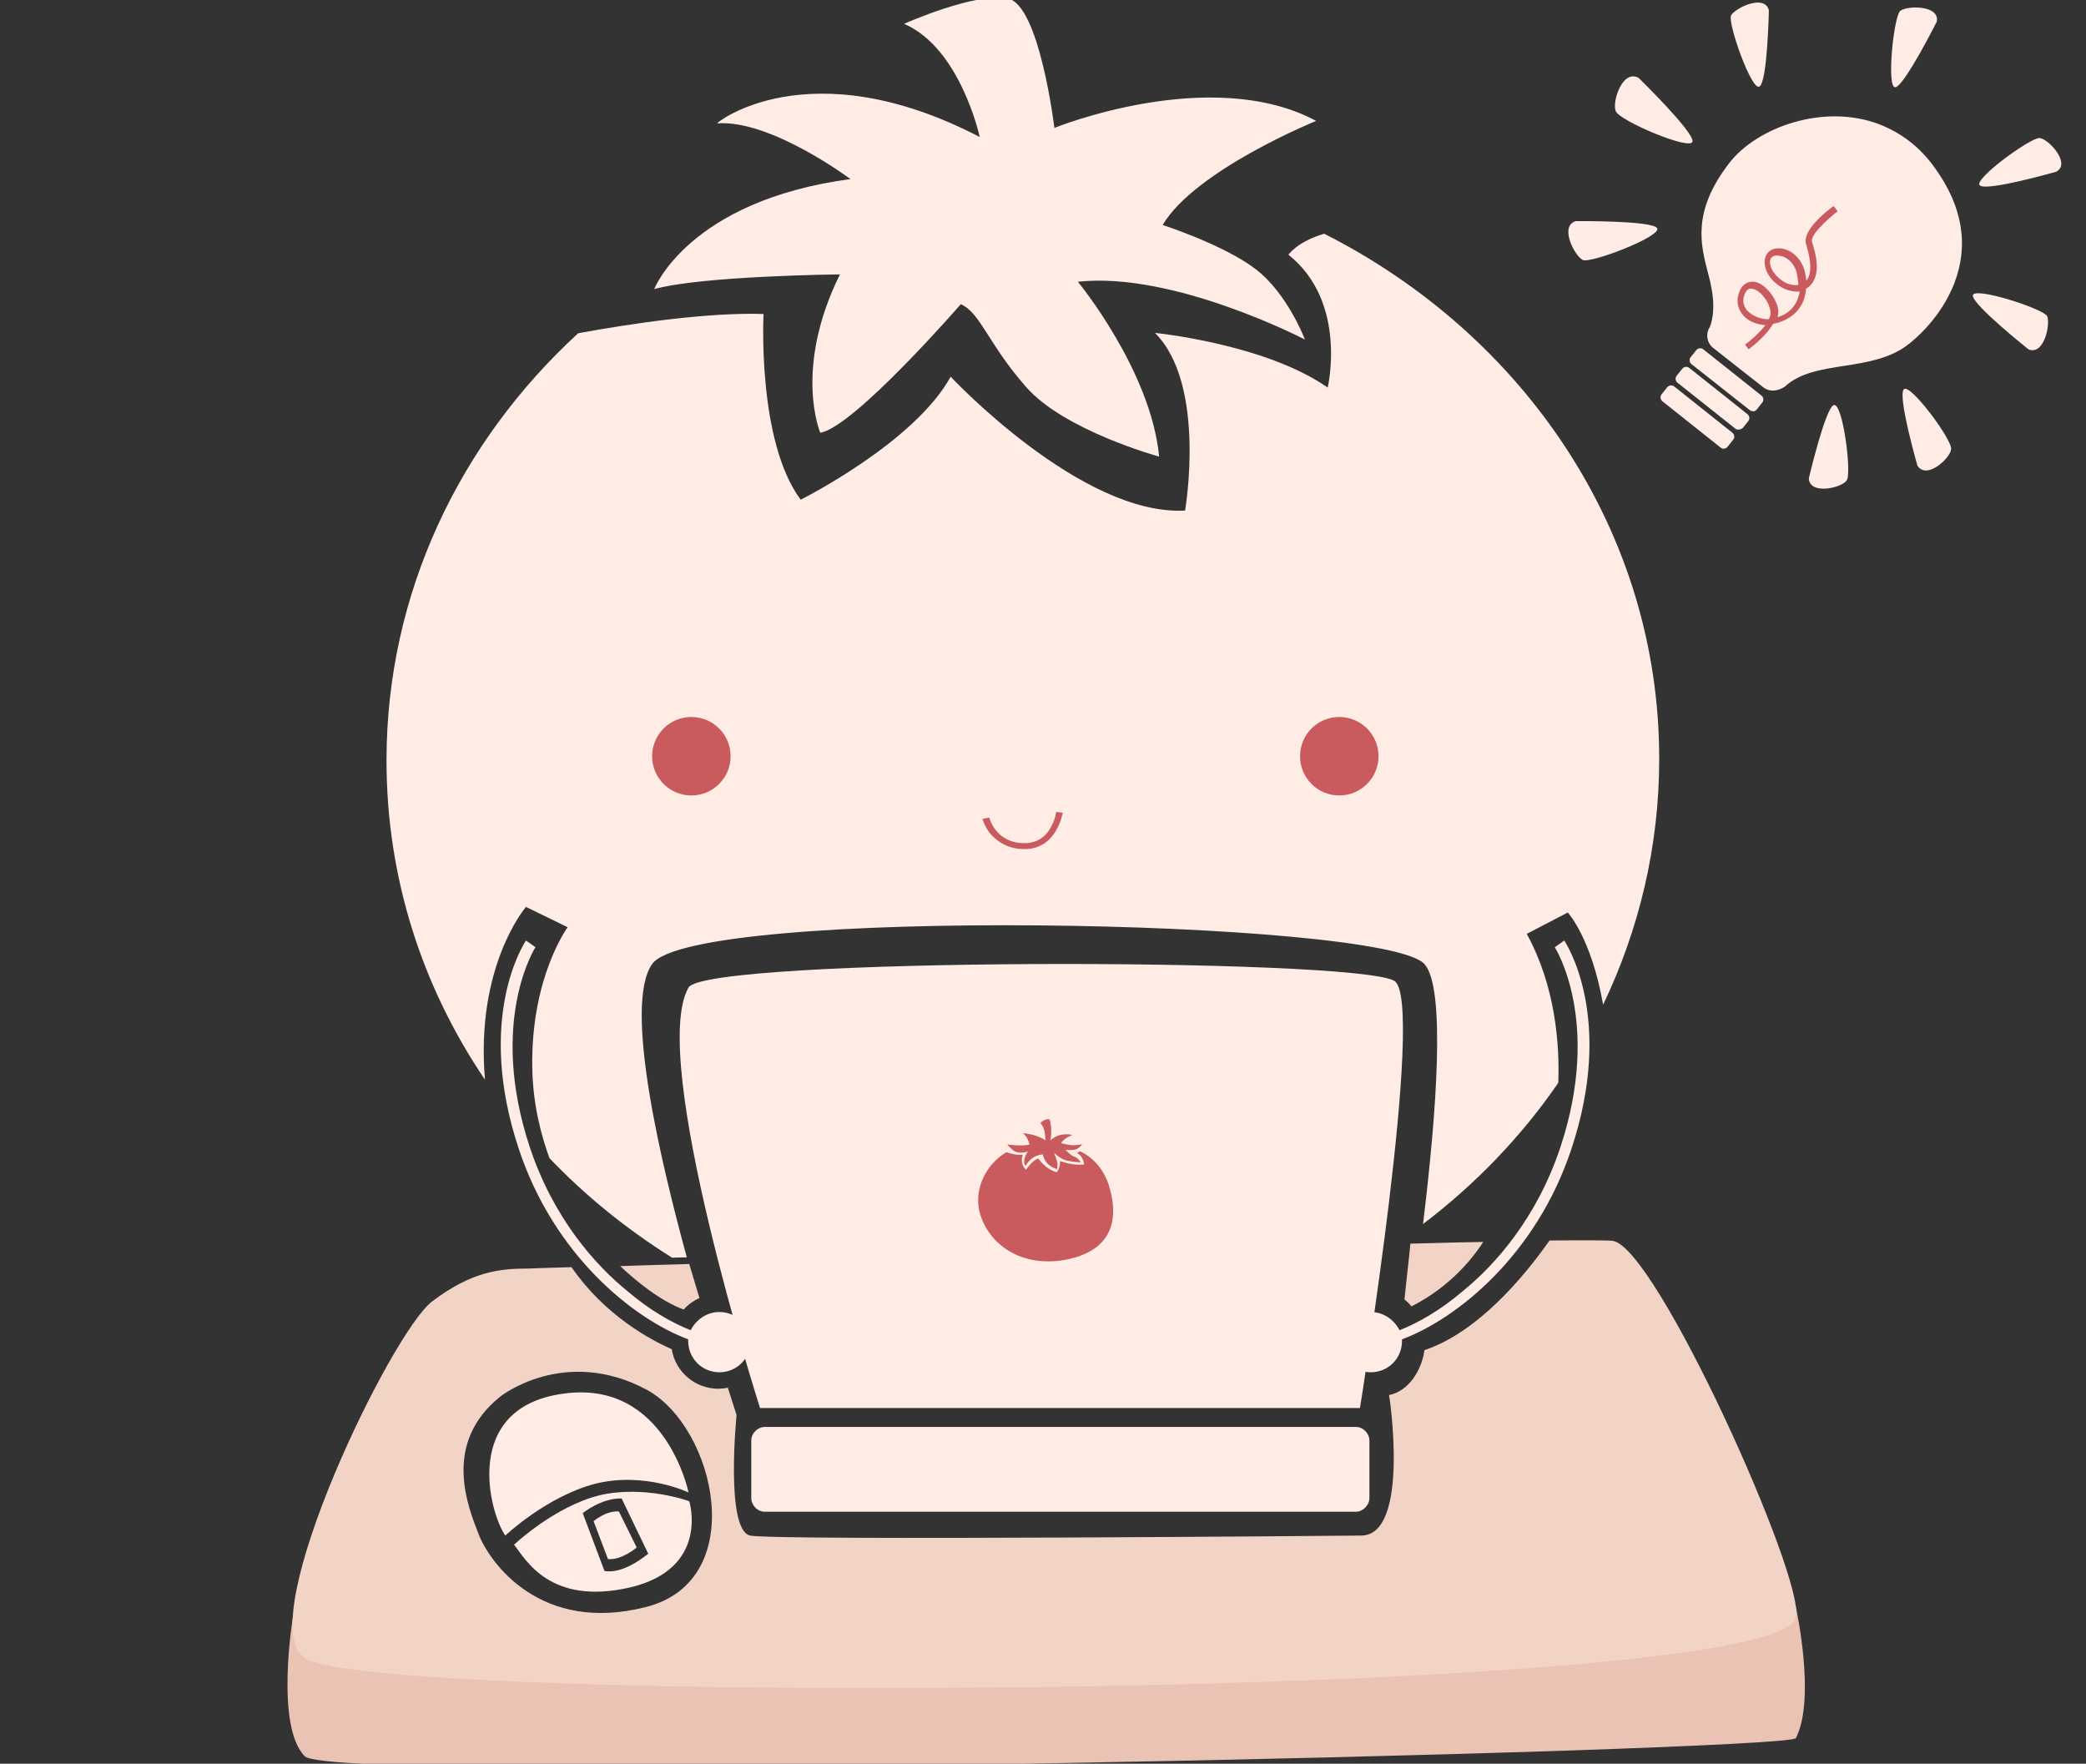 <?xml version="1.0" encoding="utf-8"?>
<!-- Generator: Adobe Illustrator 22.0.0, SVG Export Plug-In . SVG Version: 6.00 Build 0)  -->
<svg version="1.1" id="Layer_1" xmlns="http://www.w3.org/2000/svg" xmlns:xlink="http://www.w3.org/1999/xlink" x="0px" y="0px"
	 viewBox="0 0 595.3 503.3" style="enable-background:new 0 0 595.3 503.3;" xml:space="preserve">
<rect x="0" y="0" width="595.3" height="503.3" fill="#333333" stroke="none"/>
<style type="text/css">
	.st0{fill:#EAC3B5;}
	.st1{fill:#F2D4C7;}
	.st2{fill:#FFEDE5;}
	.st3{fill:#C95B5E;}
</style>
<g>
	<g>
		<g>
			<path class="st0" d="M83.6,461.4c0,0-5.2,31.2,3.4,39.8c8.3,8.3,423.4-1.4,425.5-5.2c5.8-11.2,0-37.4,0-37.4l-404.8,2.8
				L83.6,461.4L83.6,461.4z"/>
			<g>
				<path class="st1" d="M249.9,359C250.1,359,250.1,359,249.9,359C250.1,359,250.1,359,249.9,359z"/>
				<path class="st1" d="M244.4,359.2c1.9-0.1,3.6-0.1,5.5-0.2C248.1,359,246.2,359.2,244.4,359.2z"/>
				<path class="st1" d="M242.6,359.3c0.6,0,1.4,0,2-0.1C243.8,359.2,243.2,359.3,242.6,359.3z"/>
				<path class="st1" d="M269.6,358.4c0.2,0,0.5,0,0.7,0C270.1,358.4,269.8,358.4,269.6,358.4z"/>
				<path class="st1" d="M270.4,358.4c2.2-0.1,4.2-0.1,6.5-0.2C274.5,358.3,272.3,358.3,270.4,358.4z"/>
				<path class="st1" d="M237.3,359.4c1.9-0.1,3.4-0.1,5.2-0.2C240.8,359.3,238.9,359.4,237.3,359.4z"/>
				<path class="st1" d="M250.1,359c6.3-0.2,12.9-0.4,19.5-0.6C262.9,358.7,256.4,358.9,250.1,359z"/>
				<path class="st1" d="M207.7,395.9c0.2-0.1,0.5-0.1,0.6-0.2C208.2,395.8,208,395.9,207.7,395.9z"/>
				<path class="st1" d="M276.8,358.3c0.1,0,0.3,0,0.4,0C277,358.3,276.9,358.3,276.8,358.3z"/>
				<path class="st1" d="M207.6,395.9L207.6,395.9L207.6,395.9C207.7,395.9,207.6,395.9,207.6,395.9z"/>
				<path class="st1" d="M207.4,360.3c6.9-0.2,14.5-0.4,22.2-0.6C221.9,359.9,214.3,360.1,207.4,360.3z"/>
				<path class="st1" d="M229.6,359.7c0.9,0,2-0.1,3-0.1C231.5,359.5,230.7,359.5,229.6,359.7z"/>
				<path class="st1" d="M232.3,359.5c1.1,0,2.3-0.1,3.5-0.1C234.8,359.5,233.7,359.5,232.3,359.5z"/>
				<path class="st1" d="M235.9,359.5c0.4,0,0.9,0,1.2,0C236.9,359.4,236.4,359.5,235.9,359.5z"/>
				<path class="st1" d="M388.4,438.2c0,0-167.1,1.5-174.3,0s-3.9-34.4-3.9-34.4l-2.5-7.8c-0.9,0.2-1.9,0.3-2.7,0.3
					c-6.7,0-12.3-4.9-13.3-11.3c-6-2.6-19.1-9.6-28.6-23.4c-7.8,0.2-12.2,0.4-12.2,0.4c-7.9,0-16,0.6-27.6,9.4
					s-50.9,90.1-36.8,101.3c11.3,14.1,421.2,12.7,426-11.2c2.8-10.8-40-106-52.3-107.4c-1.6-0.2-8.1-0.2-18-0.1
					c-7.6,10.8-20.6,26.2-35.7,31.3c-0.7,5.5-4.4,11.7-10.1,12.8C396.5,398.1,402.5,438.2,388.4,438.2z M184.3,458.6
					c-29.9,7.6-44.3-12.4-47.6-20.5c-3.2-8.2-10.6-26.2,6.1-39.6c0,0,18.3-14.5,41.8-1.9C204.3,407.4,214.1,451.1,184.3,458.6z"/>
				<path class="st1" d="M390.8,355.1c0.1,0,0.1,0,0.2,0C391,355.1,391,355.1,390.8,355.1z"/>
				<path class="st1" d="M311.5,357.2c0.1,0,0.1,0,0.2,0H311.5z"/>
				<path class="st1" d="M311.8,357.2c4.5-0.1,9.1-0.2,13.5-0.4C320.8,357,316.4,357.1,311.8,357.2z"/>
				<path class="st1" d="M325.3,356.8c0.1,0,0.3,0,0.4,0C325.6,356.8,325.4,356.8,325.3,356.8z"/>
				<path class="st1" d="M277.2,358.3c11.3-0.3,22.8-0.6,34.4-1C300,357.6,288.6,357.9,277.2,358.3z"/>
				<path class="st1" d="M359.6,355.9c10.9-0.3,21.5-0.6,31.3-0.9C380.9,355.4,370.5,355.6,359.6,355.9z"/>
				<path class="st1" d="M359.4,355.9C359.4,355.9,359.6,355.9,359.4,355.9C359.6,355.9,359.4,355.9,359.4,355.9z"/>
				<path class="st1" d="M325.7,356.8c11.4-0.3,22.8-0.6,33.7-0.9C348.5,356.2,337.2,356.5,325.7,356.8z"/>
			</g>
			<g>
				<path class="st2" d="M377.9,66.7c-7.8,2.3-10.2,6-10.2,6c17,13.5,11.2,37.9,11.2,37.9C361,98.1,329.6,95,329.6,95
					c14.8,14.7,8.6,50.7,8.6,50.7c-29.7,1.6-66.9-38.2-66.9-38.2c-10.4,18.9-42.8,35.1-42.8,35.1c-12.5-16.8-10.6-53-10.6-53
					c-15.9-0.5-37.7,2.7-52.9,5.5c-33.7,30.9-54.7,74.1-54.7,121.9c0,33.5,10.2,64.7,28.1,91.1c-2.8-32.5,11.7-49.3,11.7-49.3
					l11.9,5.8c0,0-10.6,14.3-10.1,40.3c0.2,10.3,2.5,19,4.9,25.6c10.3,10.8,22.2,20.4,35,28.4l4.2-0.1c-6.9-25.3-18.3-71.7-9.9-83.7
					c11.7-16.5,208.7-12.9,220.4,0c6.1,6.7,3.5,42.2-0.4,74.2c15-11.4,28.1-25,38.6-40.3c0.4-10.6-0.7-27.4-9-42.5l11.7-6.1
					c0,0,6.7,7.1,10.1,26.3c10.2-21.3,16-45.1,16-70C473.6,151.7,434.8,95.5,377.9,66.7z"/>
				<path class="st2" d="M279.6,39.1c0,0-5.5-25.4-21.6-32.3c0,0,20.6-9.2,29.7-7.2c9,2,13.2,36.9,13.2,36.9s44.6-18.1,74.7-2
					c0,0-34.5,14-43.8,29.7c0,0,17.3,5.6,26.4,12.5c9.2,6.9,14.2,20.2,14.2,20.2S335,77.4,307.6,80.4c0,0,20.8,25.2,23.2,49.9
					c0,0-27.1-7.4-38-19.9c-10.9-12.4-12.9-21-18.6-23.6c0,0-30.4,35-40.1,36.7c0,0-7.8-18.1,5.6-45.2c0,0-39.4,0.4-53,4.2
					c0,0,9.7-25.2,56-31.4c0,0-22.7-17-38-15.9C204,35.3,230.7,13.7,279.6,39.1z"/>
				<circle class="st3" cx="382.2" cy="215.8" r="11.2"/>
				<circle class="st3" cx="197.3" cy="215.8" r="11.2"/>
				<g>
					<path class="st3" d="M292.4,242.3c-0.1,0-0.2,0-0.4,0c-4.9-0.1-7.8-2.6-9.4-4.4c-1.7-2.1-2.2-4.2-2.2-4.2l1.9-0.4
						c0.1,0.3,1.9,7.2,9.8,7.3c3.3,0.1,6-1.4,7.6-4.2c1.4-2.3,1.7-4.5,1.7-4.7l1.9,0.2C303.2,232,301.7,242.3,292.4,242.3z"/>
				</g>
				<path class="st2" d="M205.3,374.4c-3.5,0-6.6,2.1-8.2,5.2c-5.3-2.1-11.7-5.7-18.1-11.2c-9-7.3-21-20.6-27.8-41
					c-11.9-36,1.5-56.9,1.6-57.1l-2.7-1.9c-0.6,0.9-14.5,22.2-2,59.6c10,30.1,32.5,48.3,48.3,54.2c0,0.2,0,0.4,0,0.5
					c0,4.9,3.9,8.9,8.9,8.9c4.9,0,8.9-3.9,8.9-8.9C214.2,378.4,210.2,374.4,205.3,374.4z"/>
				<path class="st2" d="M391.2,374.4c3.5,0,6.6,2.1,8.2,5.2c5.3-2.1,11.7-5.7,18.1-11.2c9-7.3,21-20.6,27.8-41
					c11.9-36-1.5-56.9-1.6-57.1l2.7-1.9c0.6,0.9,14.5,22.2,2,59.6c-10,30.1-32.5,48.3-48.3,54.2c0,0.2,0,0.4,0,0.5
					c0,4.9-3.9,8.9-8.9,8.9s-8.9-3.9-8.9-8.9C382.2,378.4,386.3,374.4,391.2,374.4z"/>
			</g>
			<g>
				<path class="st2" d="M386.9,431.4H218.3c-2.2,0-3.9-1.9-3.9-3.9v-16.4c0-2.2,1.9-3.9,3.9-3.9h168.6c2.2,0,3.9,1.9,3.9,3.9v16.4
					C390.8,429.5,389,431.4,386.9,431.4z"/>
				<path class="st2" d="M388.1,401.8H216.9c0,0-32-99.9-20.4-120c5-8.6,189.7-8.6,201.4-1.9C407,285.3,388.1,401.8,388.1,401.8z"/>
				<g>
					<path class="st3" d="M306.4,330c-1-0.4-2.3-1.9-2.3-1.9s1,0.2,2.5,0c1.4-0.2,2.2-1.6,2.2-1.6s-1.1,0.3-2.6,0.3
						s-3.4-0.6-3.4-0.6c0.9-1.5,3.2-2.3,3.2-2.3s-1-0.4-3-0.1c-1.4,0.2-2.6,1-3.2,1.6c0.1-0.6,0.2-1.7,0.2-2.7
						c0-2.1-0.5-3.3-0.5-3.3c-1.5-0.2-2.6,1.1-2.6,1.1s0.6,0.5,1,1.7c0.3,0.7,0.4,2.2,0.5,3.2c-3.2-2-6.6-2-6.6-2
						c1.4,0.6,2,3.2,2,3.2c-2,0.6-6.3,0-6.3,0s0.1,0.4,1.7,1.7c1.6,1.2,4.2,0.3,4.2,0.3s-0.6,0.5-1,2s0.3,2.2,0.3,2.1
						c0-0.1,0.6-1.2,1.9-2.2c1.1-0.9,3-1.1,3-1.1c0.7,3.6,4.1,4.2,4.1,4.2s0.1-0.7,0.1-1.5c0-0.7-1-3.1-1-3.1s1.7,1.6,3.3,2.1
						c1.9,0.5,4.3,0.6,4.3,0.6S307.7,330.3,306.4,330z"/>
					<path class="st3" d="M316.5,338.4c-1.7-5.3-5-8.3-8.3-9.9c-0.5,0.4-0.9,0.5-0.9,0.5c1.9,0.9,2.1,3.3,2.1,3.3
						c-3.4,0.4-6.9-1-6.9-1c0.1,2-0.9,3.2-0.9,3.2c-3-0.6-5.3-3.9-5.3-3.9c-1.6,0.4-3.5,3.2-3.5,3.2c-2-1.9-0.9-4.3-0.9-4.3
						c-1.9,0.2-3.5-0.3-4.7-0.7c-6,3.6-9,10.4-7.8,16.4c2,9.2,11.1,16.2,23.4,14.5C315,357.9,320.2,350.7,316.5,338.4z"/>
				</g>
			</g>
			<path class="st2" d="M196.7,428.4c0,0-12.7-4.7-25.6-1.7c-12.9,3.2-24.4,14.1-24.4,14.1c3.2,4,10.1,17.5,33.1,12.2
				C202.7,447.6,196.7,428.4,196.7,428.4z M172.5,448.3l-6.2-16.5c0,0,5.2-4.3,11.1-4.2l7.6,15.8
				C184.7,443.5,178.2,449.3,172.5,448.3z"/>
			<path class="st2" d="M144.2,438.2c0,0,11.8-11.2,25.7-14.8c14.1-3.5,26.6,2.5,26.6,2.5s-6.6-32.3-35.7-28.2
				C131.7,401.6,139.6,431.6,144.2,438.2z"/>
			<path class="st2" d="M169.4,434.1c0,0,3.4-3,7.2-2.8l5.1,10.3c0,0-4.3,3.7-8.2,3.3L169.4,434.1z"/>
		</g>
		<path class="st1" d="M402.5,354.9c-0.4,4.3-1.1,9.9-1.7,15.9l0,0c0.7,0.6,1.4,1.2,2,2c4.2-2.1,13.5-7.6,20.5-18.4
			C417,354.5,409.9,354.7,402.5,354.9L402.5,354.9z"/>
		<path class="st1" d="M196.7,360.7c-7.2,0.2-14,0.4-19.7,0.6c4.2,4,11.3,9.9,18.1,12.4c1.2-1.4,3-2.6,4.5-3.3l0,0L196.7,360.7z"/>
	</g>
	<g>
		<g>
			<path class="st2" d="M488.7,96.6l16.6,13.3c0,0,10.1-5.7,15-6c4.8-0.3,21-3.8,27.5-10.1s11.2-21,9.5-30.6s-11.5-29-35.8-29
				c-24.3,0-34.3,25-34.3,29c0,4.1,3,19.8,3.6,22.3C491.5,88,488.7,96.6,488.7,96.6z"/>
			<path class="st2" d="M499.3,117l-16.6-13.1c-0.6-0.5-0.7-1.4-0.2-2l1.6-2c0.5-0.6,1.4-0.7,2-0.2l16.6,13.2c0.6,0.5,0.7,1.4,0.2,2
				l-1.6,2C500.9,117.5,499.9,117.5,499.3,117z"/>
			<g>
				<path class="st2" d="M504.4,111.2c-0.4-0.2-0.7-0.3-1.1-0.6l-14.5-11.4c-1.7-1.4-2.1-3.9-0.9-5.8c0.3-0.6,1.9-4.7,0.4-11.8
					c-0.2-1.2-0.6-2.6-0.9-3.8c-2-7.8-4.7-17.4,6.2-31.4c7.9-10.1,26.9-17,42.8-10.9c6.3,2.5,11.6,6.5,15.9,12.6
					c7.8,10.9,9.6,21.9,5.4,32.8c-3.8,9.7-11.1,15.9-13.4,17.6c-5,3.8-11.5,4.9-18,5.9s-12.7,2-16.9,5.9
					C507.9,111.3,506.1,111.8,504.4,111.2z M535,38.3c-14.5-5.5-32,0.6-39.1,9.9c-9.9,12.8-7.6,21.2-5.7,28.6c0.3,1.4,0.7,2.7,1,3.9
					c1.9,9-0.6,13.9-0.7,14l-0.1,0.2c-0.3,0.5-0.3,1.1,0.2,1.5l14.5,11.4c0.5,0.3,1.1,0.3,1.5-0.2l0.1-0.2
					c4.9-4.6,11.8-5.7,18.6-6.7c5.9-0.9,12.2-2,16.5-5.3c2.7-2,25.5-20.7,7.4-46.2C545.7,44.3,540.8,40.6,535,38.3z"/>
			</g>
			<path class="st2" d="M495.2,122.3l-16.5-13.1c-0.6-0.5-0.7-1.4-0.2-2l1.6-2c0.5-0.6,1.4-0.7,2-0.2l16.6,13.2
				c0.6,0.5,0.7,1.4,0.2,2l-1.6,2C496.7,122.6,495.7,122.8,495.2,122.3z"/>
			<path class="st2" d="M491,127.7l-16.6-13.2c-0.6-0.5-0.7-1.4-0.2-2l1.6-2c0.5-0.6,1.4-0.7,2-0.2l16.6,13.2c0.6,0.5,0.7,1.4,0.2,2
				l-1.6,2C492.4,128.2,491.6,128.2,491,127.7z"/>
			<g>
				<path class="st3" d="M499,99.7l-1-1.4c1.4-0.9,4.1-3.3,5.8-5.5c-2.6-0.2-5-1.2-6.4-2.9c-1.6-1.9-2-4.2-1-6.7
					c1.1-2.8,3.2-2.9,4.3-2.8c3.3,0.6,6.7,5.3,6.8,8.5c0,0.5-0.1,1-0.2,1.6c3.7-1.1,5.7-3.8,6.3-7.3c-1.2,0.1-2.7-0.1-4.2-0.7
					c-2.7-1.2-5.7-4.1-5.8-7.5c-0.1-2.1,1.1-3.8,3.3-4.1c3.2-0.4,7,2,8.2,6.7c0.2,0.9,0.3,1.6,0.4,2.5c2.2-2.7,0.6-8.1-0.1-10.5
					c-1.2-3.8,6.2-9.7,7.9-10.8l1.1,1.5c-3.3,2.6-7.8,6.8-7.3,8.7c0.9,2.9,3.1,9.7-1.1,13c-0.2,0.1-0.4,0.2-0.6,0.4
					c-0.3,4.8-3.2,8.2-8,9.7c-0.4,0.1-0.9,0.2-1.4,0.3C503.9,96.1,499.6,99.2,499,99.7z M500.5,82.5c-0.2,0-0.3-0.1-0.5-0.1
					c-0.6-0.1-1.4-0.1-2.1,1.5c-0.9,2.1-0.1,3.8,0.7,4.7c1.4,1.5,3.9,2.6,6.2,2.5c0.3-0.6,0.5-1.2,0.5-1.9
					C505.1,86.5,502.8,83.3,500.5,82.5z M508.8,73.2c-0.7-0.2-1.4-0.3-2-0.3c-0.7,0.1-1.7,0.5-1.7,2c0.2,2.6,2.6,4.9,4.7,5.9
					c1.2,0.5,2.6,0.7,3.4,0.5c0-1-0.2-2-0.4-3.2C512.3,75.6,510.5,73.8,508.8,73.2z"/>
			</g>
		</g>
	</g>
	<g>
		<path class="st2" d="M449.7,63.1c0,0,21.8-0.2,23.2,2c1.5,2.3-18.8,10.1-21.2,9.1C449.4,73.1,444.9,64.5,449.7,63.1z"/>
		<path class="st2" d="M467.6,22.2c0,0,15.9,15.5,15.4,18.2s-21-6-21.9-8.7C460,29.3,462.9,19.7,467.6,22.2z"/>
		<path class="st2" d="M504.8,2.9c0,0-0.4,20.5-2.7,21.8c-2.2,1.4-9.1-18.1-8.1-20.3C495.2,2.3,503.5-1.8,504.8,2.9z"/>
		<path class="st2" d="M586.8,49c0,0-19.9,5.7-21.8,3.9c-2-1.7,14.8-13.9,17.1-13.5C584.7,39.7,591.1,46.7,586.8,49z"/>
		<path class="st2" d="M578.9,99.7c0,0-16.1-12.8-15.9-15.4s19.9,3.7,21.2,5.9C585.2,92.4,583.4,101.5,578.9,99.7z"/>
		<path class="st2" d="M547.2,132.9c0,0-5.7-19.8-3.9-21.8c1.7-2,14,14.6,13.5,17.1C556.6,130.7,549.9,137,547.2,132.9z"/>
		<path class="st2" d="M516.2,136.5c0,0,4.7-20,7.1-20.9c2.6-0.9,5.2,19.6,3.7,21.5C525.5,139.3,516.4,141.3,516.2,136.5z"/>
		<path class="st2" d="M552.7,6.2c0,0-9.2,18.3-11.8,18.7s-0.5-20.2,1.4-21.8C544.4,1.5,553.7,1.5,552.7,6.2z"/>
	</g>
</g>
</svg>
